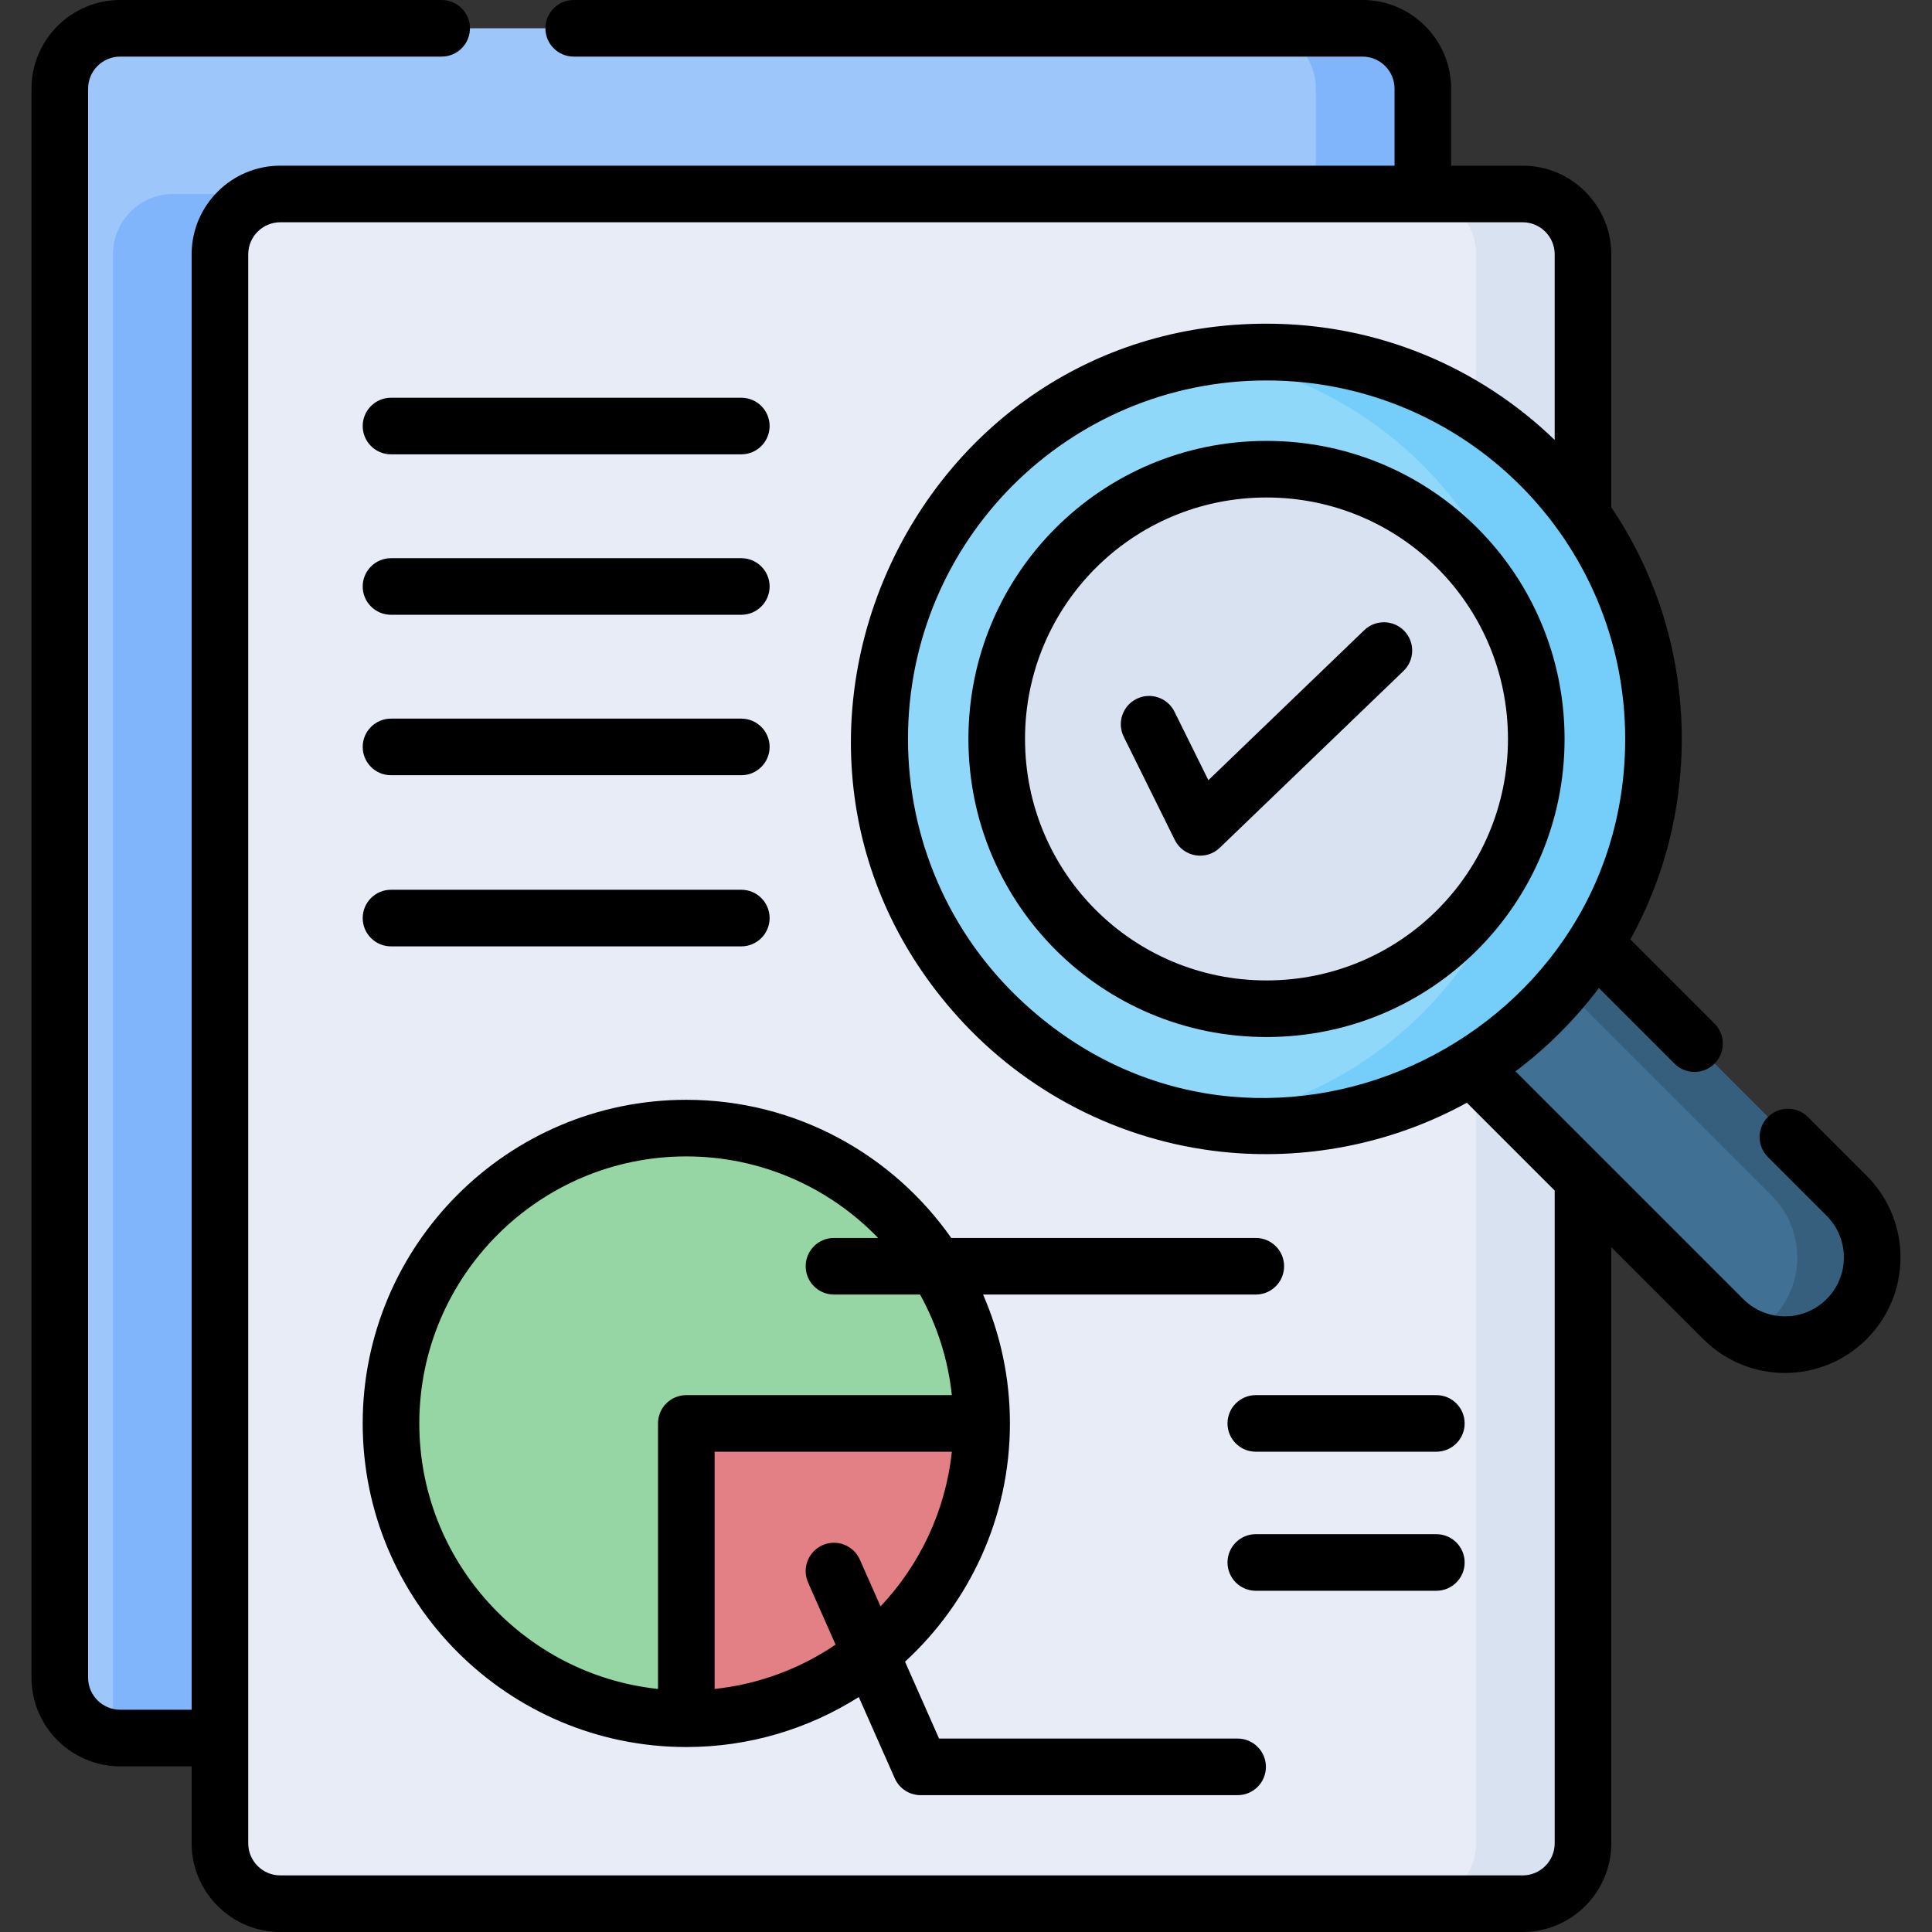 <svg id="Capa_1" enable-background="new 0 0 512 512" height="512" viewBox="0 0 512 512" width="512" xmlns="http://www.w3.org/2000/svg"><rect x="0" y="0" width="512" height="512" fill="#333333" stroke="none"/><g><g><path d="m58.286 67.403c0-8.836 7.163-16 16-16h302.783v-27.903c0-8.836-7.163-16-16-16h-329.223c-8.837 0-16 7.164-16 16v421.097c0 8.836 7.163 16 16 16h26.44z" fill="#9dc6fb"/><path d="m74.286 504.5h329.224c8.837 0 16-7.163 16-16v-421.097c0-8.837-7.163-16-16-16h-329.224c-8.837 0-16 7.163-16 16v421.097c0 8.837 7.164 16 16 16z" fill="#e7ecf6"/><path d="m403.51 51.403h-28.346c8.837 0 16 7.163 16 16v421.097c0 8.837-7.163 16-16 16h28.346c8.837 0 16-7.163 16-16v-421.097c0-8.836-7.164-16-16-16z" fill="#d8e2f1"/><g fill="#80b4fb"><path d="m361.069 7.5h-28.347c8.837 0 16 7.164 16 16v27.903h28.347v-27.903c0-8.836-7.163-16-16-16z"/><path d="m29.94 67.403v393.07c1.451.173-.536.124 28.346.124v-393.194c0-8.836 7.163-16 16-16h-28.346c-8.837 0-16 7.164-16 16z"/></g><path d="m489.376 316.879-66.749-66.75c-8.23 13.162-19.194 24.252-32.695 32.695l66.749 66.749c9.028 9.029 23.666 9.029 32.695 0 9.029-9.028 9.029-23.665 0-32.694z" fill="#407093"/><path d="m260.142 377.221h-78.262v78.262c43.223-.001 78.262-35.039 78.262-78.262z" fill="#e28086"/><path d="m260.142 377.221c0-43.223-35.039-78.261-78.262-78.261s-78.261 35.039-78.261 78.261 35.039 78.262 78.261 78.262v-78.262z" fill="#95d6a4"/><path d="m489.376 316.879-66.749-66.75c-2.487 3.976-5.263 7.823-8.338 11.504l55.245 55.245c9.029 9.028 9.029 23.666 0 32.695-1.921 1.921-4.105 3.408-6.426 4.512 8.587 4.083 19.161 2.596 26.269-4.512 9.028-9.028 9.028-23.665-.001-32.694z" fill="#365e7d"/><circle cx="335.636" cy="195.833" fill="#90d8f9" r="102.554"/><path d="m386.212 246.41c-27.887 27.887-73.265 27.887-101.153-.001s-27.887-73.264 0-101.152 73.264-27.888 101.152 0 27.888 73.265.001 101.153z" fill="#d8e2f1"/><path d="m408.152 123.317c-23.988-23.987-56.901-33.601-88.048-28.855 20.857 3.178 40.923 12.792 56.986 28.855 40.05 40.05 40.05 104.984 0 145.034-16.063 16.063-36.128 25.676-56.986 28.855 31.148 4.747 64.061-4.867 88.048-28.855 40.051-40.051 40.051-104.984 0-145.034z" fill="#75cef9"/></g><g><path d="m335.634 116.841c-43.717 0-78.991 35.266-78.991 78.992 0 43.719 35.267 78.991 78.992 78.992h.001c43.717 0 78.991-35.265 78.991-78.992-.001-43.718-35.266-78.992-78.993-78.992zm.001 142.984c-35.426 0-63.992-28.558-63.992-63.992 0-35.425 28.556-63.992 63.992-63.992 35.428 0 63.99 28.557 63.992 63.992.001 35.427-28.556 63.992-63.992 63.992z"/><path d="m494.679 311.576-15.556-15.556c-2.93-2.93-7.678-2.929-10.607 0s-2.929 7.678.001 10.606l15.556 15.556c6.104 6.107 6.104 15.987 0 22.088-6.106 6.104-15.981 6.106-22.088 0-13.041-13.041-48.693-48.693-60.36-60.361 8.324-6.245 15.806-13.717 22.098-22.078l20.045 20.045c2.93 2.929 7.678 2.929 10.607 0s2.929-7.678 0-10.606l-22.309-22.309c8.892-16.084 13.625-34.241 13.625-53.128 0-22.199-6.532-43.392-18.681-61.392v-67.038c0-12.958-10.542-23.5-23.5-23.5h-18.94v-20.403c0-12.958-10.542-23.5-23.5-23.5h-209.029c-4.142 0-7.5 3.358-7.5 7.5s3.358 7.5 7.5 7.5h209.028c4.687 0 8.5 3.813 8.5 8.5v20.403h-295.283c-12.958 0-23.5 10.542-23.5 23.5v385.693h-18.94c-4.687 0-8.5-3.813-8.5-8.5v-421.096c0-4.687 3.813-8.5 8.5-8.5h85.195c4.142 0 7.5-3.358 7.5-7.5s-3.358-7.5-7.5-7.5h-85.195c-12.958 0-23.5 10.542-23.5 23.5v421.097c0 12.958 10.542 23.5 23.5 23.5h18.94v20.403c0 12.958 10.542 23.5 23.5 23.5h329.223c12.958 0 23.5-10.542 23.5-23.5v-157.991l24.369 24.369c11.966 11.965 31.328 11.968 43.302 0 11.964-11.966 11.967-31.332-.001-43.302zm-222.92-45.357c-20.458-18.587-31.133-44.212-31.133-70.386 0-52.557 42.456-95.01 95.009-95.01 52.495 0 95.055 42.416 95.055 95.01 0 81.164-97.572 126.216-158.931 70.386zm140.25 222.281c0 4.687-3.813 8.5-8.5 8.5h-329.223c-4.687 0-8.5-3.813-8.5-8.5v-27.903-393.194c0-4.687 3.813-8.5 8.5-8.5h302.783 26.44c4.687 0 8.5 3.813 8.5 8.5v49.189c-20.096-19.39-46.982-30.813-76.374-30.813-94.97 0-145.444 113.219-81.717 183.774 17.822 19.731 42.558 32.753 69.871 35.685 21.571 2.314 44.575-1.791 64.949-13.002l23.272 23.272v172.992z"/><path d="m103.619 120.403h92.838c4.142 0 7.5-3.358 7.5-7.5s-3.358-7.5-7.5-7.5h-92.838c-4.142 0-7.5 3.358-7.5 7.5s3.358 7.5 7.5 7.5z"/><path d="m103.619 162.923h92.838c4.142 0 7.5-3.358 7.5-7.5s-3.358-7.5-7.5-7.5h-92.838c-4.142 0-7.5 3.358-7.5 7.5s3.358 7.5 7.5 7.5z"/><path d="m103.619 205.443h92.838c4.142 0 7.5-3.358 7.5-7.5s-3.358-7.5-7.5-7.5h-92.838c-4.142 0-7.5 3.358-7.5 7.5s3.358 7.5 7.5 7.5z"/><path d="m103.619 250.797h92.838c4.142 0 7.5-3.358 7.5-7.5s-3.358-7.5-7.5-7.5h-92.838c-4.142 0-7.5 3.358-7.5 7.5s3.358 7.5 7.5 7.5z"/><path d="m327.979 460.737h-79.118l-9.019-20.373c17.075-15.687 27.799-38.183 27.799-63.143 0-12.134-2.548-23.679-7.113-34.151h72.272c4.143 0 7.5-3.358 7.5-7.5s-3.357-7.5-7.5-7.5h-80.704c-15.527-22.115-41.203-36.61-70.217-36.61-47.289 0-85.761 38.472-85.761 85.761s38.472 85.762 85.761 85.762c16.795 0 32.464-4.872 45.707-13.248l9.535 21.539c1.201 2.714 3.89 4.464 6.858 4.464h84c4.143 0 7.5-3.358 7.5-7.5s-3.357-7.501-7.5-7.501zm-153.598-83.516v70.367c-35.504-3.759-63.261-33.883-63.261-70.367 0-39.018 31.743-70.761 70.761-70.761 19.936 0 37.96 8.3 50.834 21.61h-11.703c-4.142 0-7.5 3.358-7.5 7.5s3.358 7.5 7.5 7.5h22.811c4.462 8.06 7.411 17.069 8.425 26.651h-70.367c-4.143 0-7.5 3.358-7.5 7.5zm15 70.367v-62.867h62.867c-1.671 15.781-8.56 30.024-18.893 40.987l-5.486-12.392c-1.677-3.788-6.108-5.499-9.894-3.822-3.788 1.676-5.499 6.106-3.822 9.894l7.286 16.459c-9.347 6.327-20.272 10.493-32.058 11.741z"/><path d="m380.646 369.721h-47.845c-4.143 0-7.5 3.358-7.5 7.5s3.357 7.5 7.5 7.5h47.845c4.143 0 7.5-3.358 7.5-7.5s-3.357-7.5-7.5-7.5z"/><path d="m380.646 406.571h-47.845c-4.143 0-7.5 3.358-7.5 7.5s3.357 7.5 7.5 7.5h47.845c4.143 0 7.5-3.358 7.5-7.5s-3.357-7.5-7.5-7.5z"/><path d="m361.547 166.998-41.316 39.76-8.984-18.156c-1.837-3.713-6.335-5.233-10.048-3.396s-5.233 6.336-3.396 10.048l13.526 27.336c2.238 4.526 8.259 5.605 11.922 2.078l48.696-46.862c2.985-2.873 3.076-7.62.204-10.605-2.873-2.984-7.62-3.074-10.604-.203z"/></g></g></svg>